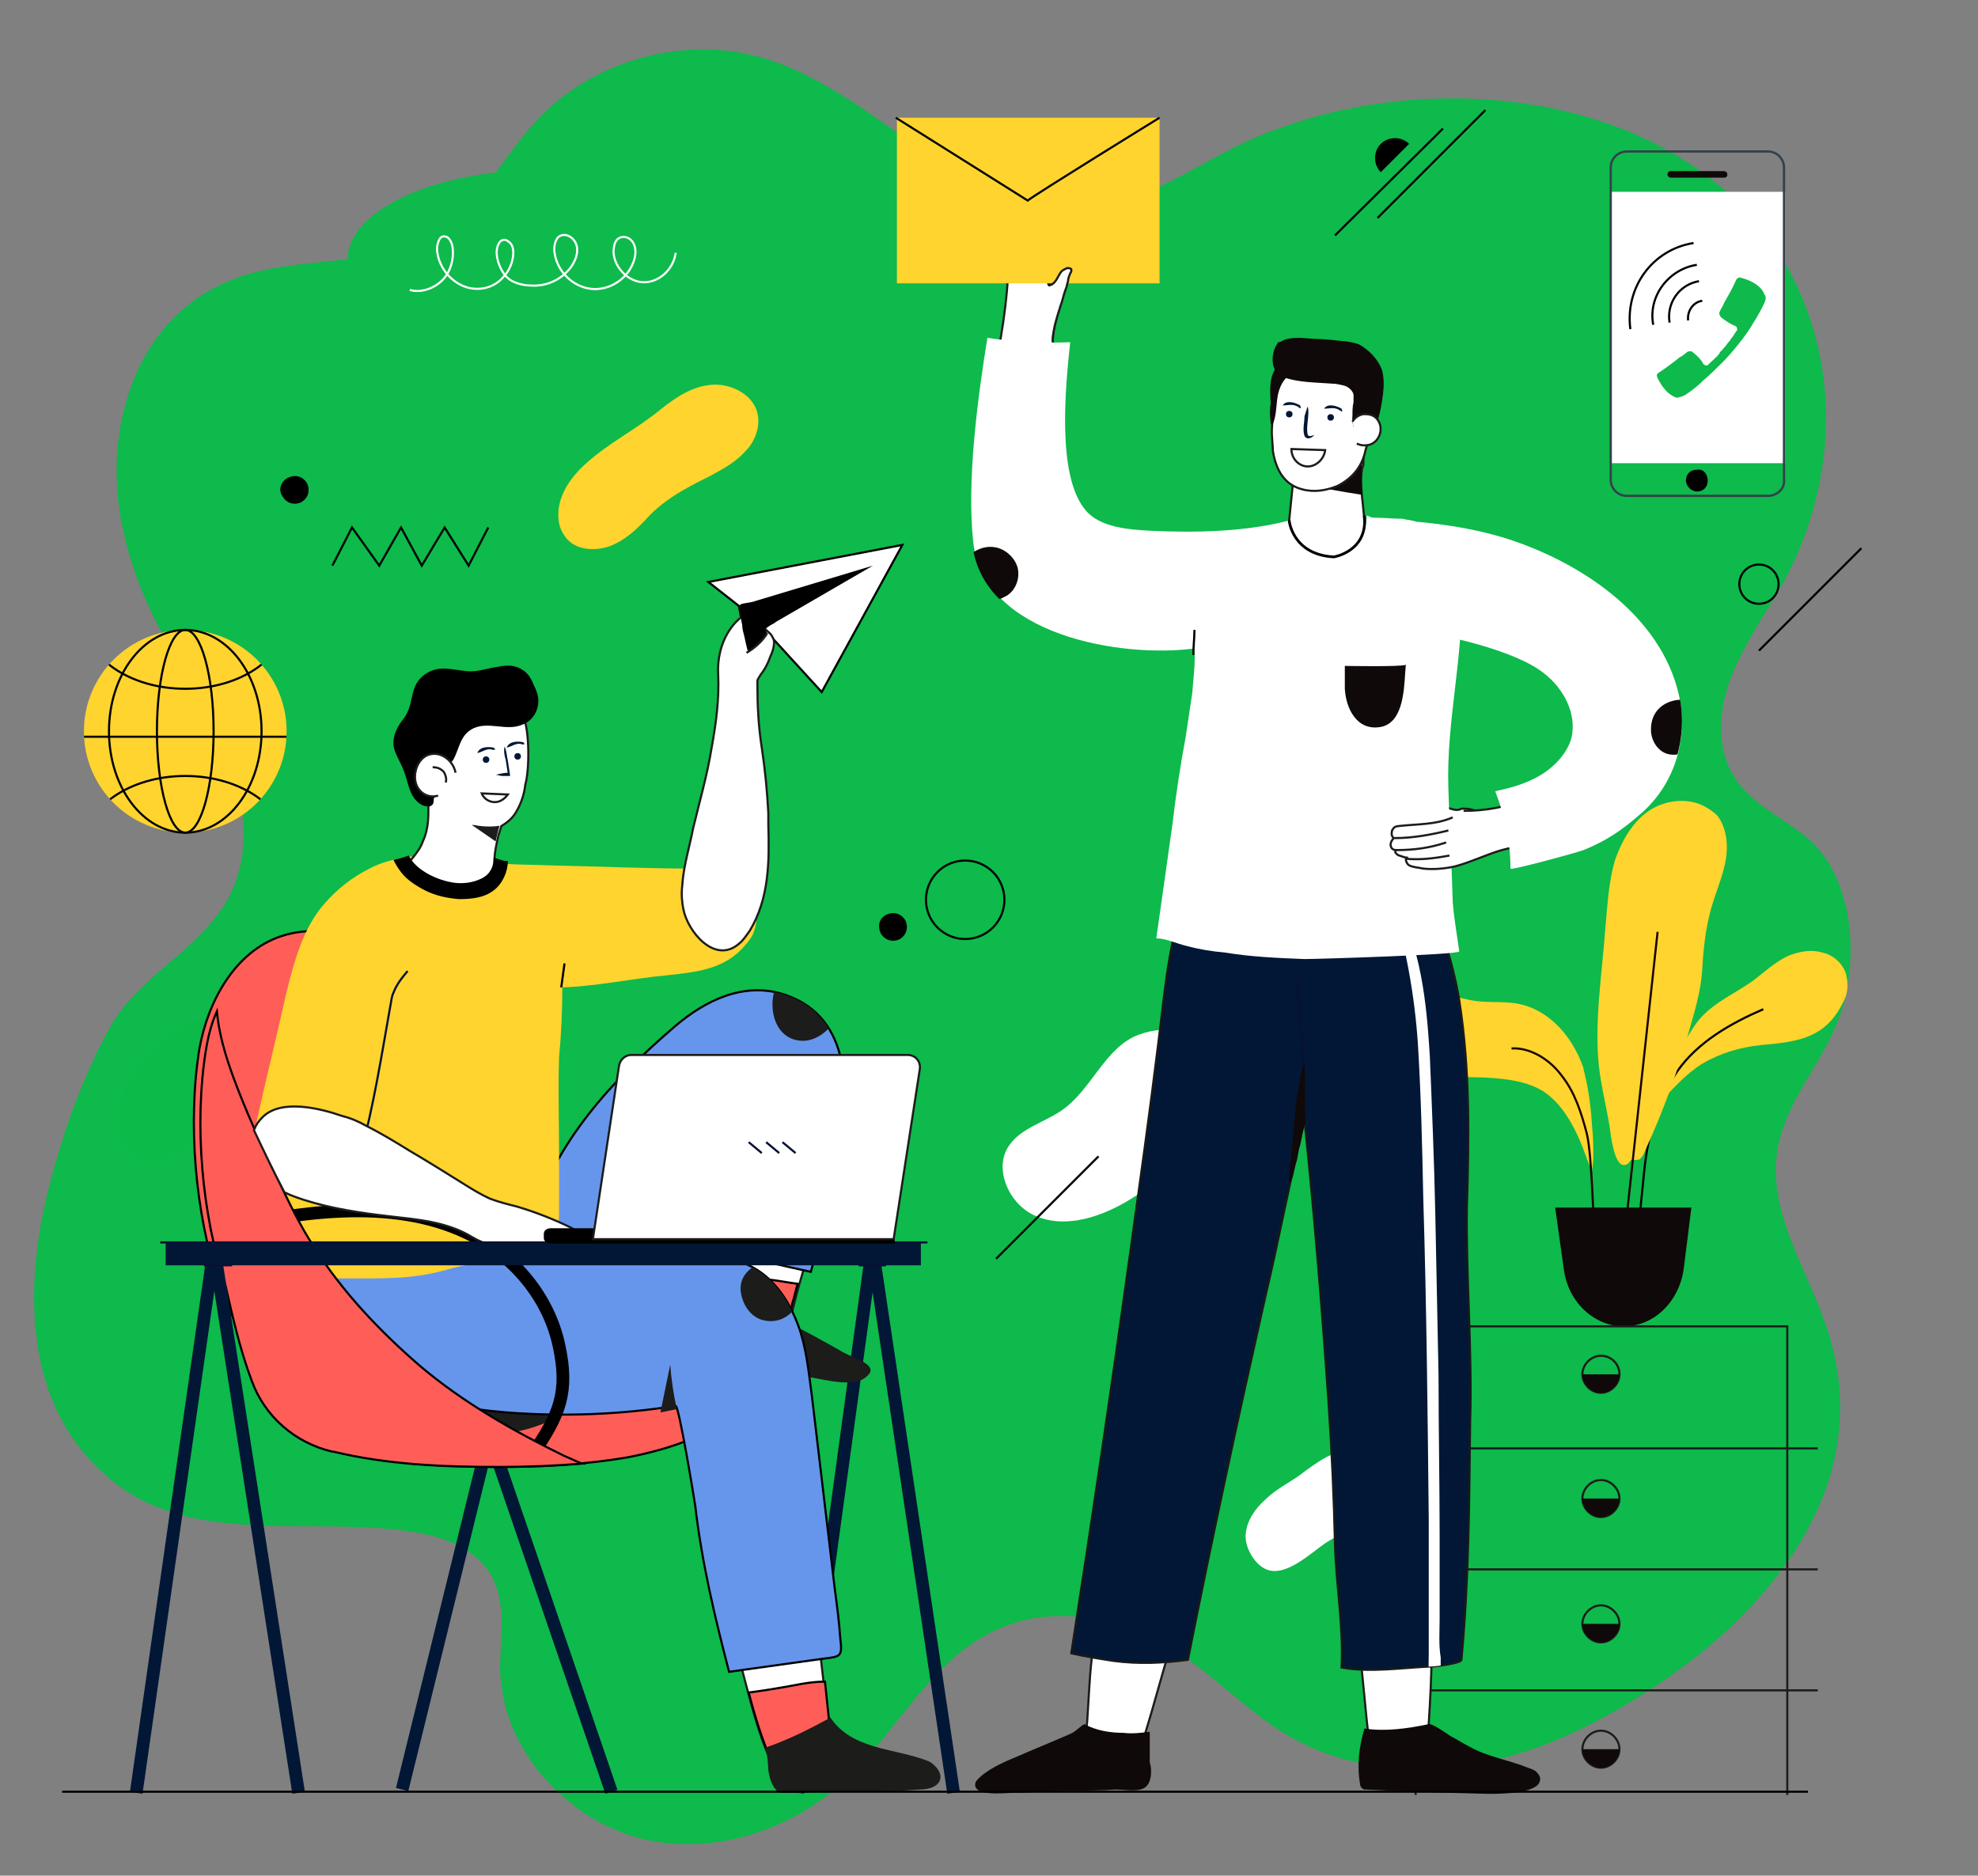 <?xml version="1.0" encoding="utf-8"?>
<!-- Generator: Adobe Illustrator 26.0.1, SVG Export Plug-In . SVG Version: 6.00 Build 0)  -->
<svg version="1.1" id="Layer_1" xmlns="http://www.w3.org/2000/svg" xmlns:xlink="http://www.w3.org/1999/xlink" x="0px" y="0px"
	 viewBox="0 0 181.5 172.1" style="enable-background:new 0 0 181.5 172.1;" xml:space="preserve">
<rect x="0" y="0" width="181.5" height="172.1" fill="#808080" stroke="none"/>
<style type="text/css">
	.st0{fill:none;stroke:#1A0D1E;stroke-width:0.428;stroke-linecap:round;stroke-miterlimit:10;}
	.st1{fill:#0DBA4B;}
	.st2{fill:#FFFFFF;}
	.st3{opacity:0.5;fill:#0DBA4B;}
	.st4{fill:#FFD42E;}
	.st5{fill:none;stroke:#000000;stroke-width:0.194;stroke-miterlimit:10;}
	.st6{fill:#FFFFFF;stroke:#000000;stroke-width:0.194;stroke-miterlimit:10;}
	.st7{clip-path:url(#SVGID_00000036973702115479841100000001627175705612779955_);}
	.st8{fill:none;stroke:#021735;stroke-width:1.167;stroke-miterlimit:10;}
	.st9{fill:#FFFFFF;stroke:#1C1C1B;stroke-width:0.194;stroke-miterlimit:10;}
	.st10{fill:#FF5E58;stroke:#000000;stroke-width:0.194;stroke-miterlimit:10;}
	.st11{fill:#1C1C1B;}
	.st12{fill:#6696EC;stroke:#000000;stroke-width:0.194;stroke-miterlimit:10;}
	.st13{clip-path:url(#SVGID_00000081632748814937477300000017682306524847134641_);fill:#1C1C1B;}
	.st14{fill:none;stroke:#081132;stroke-width:0.194;stroke-miterlimit:10;}
	.st15{fill:none;stroke:#000000;stroke-width:1.167;stroke-miterlimit:10;}
	.st16{fill:#DC8B77;}
	.st17{fill:#021735;}
	.st18{clip-path:url(#SVGID_00000163048728671053584740000006656707345042514617_);fill:#1C1C1B;}
	.st19{fill:none;stroke:#1C1C1B;stroke-width:0.194;stroke-miterlimit:10;}
	.st20{fill:#F0A700;stroke:#000000;stroke-width:0.194;stroke-miterlimit:10;}
	.st21{clip-path:url(#SVGID_00000066483746865759573720000003903714390933590963_);fill:#1C1C1B;}
	.st22{fill:none;stroke:#1A0400;stroke-width:0.194;stroke-miterlimit:10;}
	.st23{fill:#100909;}
	.st24{fill:none;stroke:#FFFFFF;stroke-width:0.194;stroke-miterlimit:10;}
	
		.st25{clip-path:url(#SVGID_00000109725229338726657090000014183808547428162463_);fill:none;stroke:#000000;stroke-width:0.194;stroke-miterlimit:10;}
	.st26{fill:#021735;stroke:#191919;stroke-width:0.194;stroke-miterlimit:10;}
	.st27{clip-path:url(#SVGID_00000057832178968860921440000007817642860023084441_);fill:#FFFFFF;}
	.st28{clip-path:url(#SVGID_00000067936564661823551230000008932678234128192130_);fill:#100909;}
	.st29{clip-path:url(#SVGID_00000014591932402985955490000001584302417028537481_);fill:#100909;}
	.st30{fill:none;stroke:#33414A;stroke-width:0.208;stroke-miterlimit:10;}
	.st31{fill:none;stroke:#000000;stroke-width:0.25;stroke-linecap:round;stroke-miterlimit:10;}
</style>
<circle class="st0" cx="187.6" cy="26.9" r="2.4"/>
<g>
	<path class="st1" d="M46.3,156.3c-0.2-0.9-0.3-1.8-0.4-2.7c-0.1-3,0.7-6.3-0.8-9c-1.5-2.6-4.6-3.7-7.6-4.1
		c-9.2-1.3-19.6,1.3-26.9-4.4c-8.6-6.6-8.5-18.1-6-27.6c1.2-4.7,3-9.6,5.3-13.9c2.6-4.9,7.8-7,10.7-11.6c2.4-3.8,2.1-8.8,0.5-13
		c-1.6-4.2-4.2-8-6.3-12c-2.5-4.7-4.2-10-4.1-15.3c0.2-7.3,3.5-14.2,10.5-17c6.1-2.5,13.5-0.8,19.2-4.6c3.8-2.5,5.8-6.8,8.9-10.1
		c5-5.4,13.2-7.7,20.3-5.8c5.5,1.5,10.1,5.2,14.8,8.4c4.7,3.2,10.2,6,15.8,5.4c4.8-0.5,8.9-3.4,13.1-5.5C130.9,4.8,158.8,8.2,166,29
		c2.8,8,1.7,17.1-2.4,24.5c-1.6,2.8-3.5,5.5-4.7,8.5c-1.2,3-1.5,6.6,0.3,9.4c1.5,2.3,4.1,3.5,6.3,5.2c4.8,3.7,5.2,12,3.1,17.2
		c-1.6,4-4.8,7.4-5.5,11.7c-1,6,3.1,11.4,4.8,17.2c4.9,16.6-10.1,30-23.8,36.4c-8.2,3.8-18.2,4.7-26,0.1c-3.7-2.2-6.6-5.4-10.2-7.7
		c-5-3.2-11.5-4.4-16.8-1.8c-5.8,2.8-8.8,9.2-13.5,13.6c-5.1,4.8-12.5,7.1-19.2,5.3C52.6,166.9,47.7,162,46.3,156.3z"/>
	<path class="st2" d="M110.4,101.9c-0.3,1.2-0.7,2.4-1.3,3.2c-2.6,3.8-9.3,8.5-14,6.5c-2.5-1-4-4.4-2.5-6.5c1.1-1.6,3.2-2.1,4.8-3.2
		c2.8-1.9,4-5.9,7.2-7C109.8,93.1,111.2,97.8,110.4,101.9z"/>
	<path class="st3" d="M25.1,96.6c0,0.3,0,0.6-0.1,0.8c-0.2,0.8-0.8,1.4-1.4,2c-2.3,2.3-10.8,11.9-12.7,4.3c-1-4.1,4.6-9.7,8.3-10.4
		c1.4-0.3,2.9-0.2,4.1,0.5C24.3,94.4,25,95.5,25.1,96.6z"/>
	<path class="st2" d="M125.1,139.6c-1.1,0.7-2.4,1.3-3.5,2c-1.3,0.9-3.4,2.9-5.1,2.5c-1.3-0.3-2.3-2.1-2.2-3.3
		c0.1-1.3,0.9-2.4,1.8-3.2c0.9-0.9,2.1-1.5,3.1-2.2c0.8-0.6,1.6-1.2,2.5-1.7c1-0.5,2.1-0.7,3.2-0.7c0.9,0,1.8,0.3,2.4,0.9
		c0.7,0.8,0.7,2,0.3,2.9c-0.4,1-1.2,1.7-2,2.3C125.5,139.3,125.3,139.5,125.1,139.6z"/>
	<path class="st4" d="M59.9,47c-0.1,0.1-0.2,0.2-0.3,0.3c-1,1.1-2.1,2.2-3.6,2.8c-1.4,0.5-3.2,0.4-4.1-0.8c-0.3-0.4-0.5-0.8-0.6-1.3
		c-0.4-2.1,0.9-4.1,2.5-5.5c2.1-1.9,4.6-3.1,6.9-5c1.4-1.1,2.9-2.1,4.7-2.2c1.7-0.1,3.7,0.9,4.1,2.6c0.3,1.2-0.2,2.6-1.1,3.5
		c-0.9,1-2,1.6-3.1,2.2C63.3,44.6,61.5,45.5,59.9,47z"/>
	<path d="M126.7,15.8c-0.7-0.7-0.7-1.9,0-2.6c0.7-0.7,1.9-0.7,2.6,0"/>
	<path class="st5" d="M163.2,53.6c0,1-0.8,1.8-1.8,1.8c-1,0-1.8-0.8-1.8-1.8c0-1,0.8-1.8,1.8-1.8C162.4,51.8,163.2,52.6,163.2,53.6z
		"/>
	<ellipse transform="matrix(0.544 -0.839 0.839 0.544 -28.851 112.016)" class="st5" cx="88.6" cy="82.5" rx="3.6" ry="3.6"/>
	<path d="M81.4,83.9c0.7-0.3,1.4,0,1.7,0.6c0.3,0.7,0,1.4-0.6,1.7c-0.7,0.3-1.4,0-1.7-0.6C80.5,84.9,80.7,84.2,81.4,83.9z"/>
	<path d="M26.5,43.8c0.7-0.3,1.4,0,1.7,0.6c0.3,0.7,0,1.4-0.6,1.7c-0.7,0.3-1.4,0-1.7-0.6C25.5,44.9,25.8,44.1,26.5,43.8z"/>
	<g>
		<line class="st5" x1="132.4" y1="11.8" x2="122.5" y2="21.6"/>
		<line class="st5" x1="136.3" y1="10.1" x2="126.4" y2="20"/>
	</g>
	<line class="st5" x1="170.8" y1="50.3" x2="161.4" y2="59.7"/>
	<line class="st5" x1="100.8" y1="106.1" x2="91.4" y2="115.5"/>
	<polyline class="st5" points="30.5,51.9 32.3,48.4 34.8,51.9 36.8,48.4 38.7,51.9 40.8,48.4 43,51.9 44.8,48.4 	"/>
	<g>
		<g>
			<polygon class="st6" points="65,53.4 82.8,50 75.4,63.5 70.1,57.7 68.7,60.3 67.8,55.6 			"/>
			<g>
				<defs>
					<polygon id="SVGID_1_" points="65,53.4 82.8,50 76.2,63.4 70.1,57.7 68.7,60.2 67.8,55.6 					"/>
				</defs>
				<clipPath id="SVGID_00000177450663912500596900000002810398864377444227_">
					<use xlink:href="#SVGID_1_"  style="overflow:visible;"/>
				</clipPath>
				<polygon style="clip-path:url(#SVGID_00000177450663912500596900000002810398864377444227_);" points="80.1,51.9 70.1,57.7 
					69.4,62.5 66.4,60.5 67.8,55.6 				"/>
			</g>
		</g>
		<path class="st8" d="M73.2,164.5l6.7-49c0-0.2,0.2-0.2,0.3,0l7.3,49"/>
		<polyline class="st8" points="36.9,164.2 44.9,131.7 56.1,164.4 		"/>
		<path class="st9" d="M66.5,110.6c-0.1-2.2,0-4.4,0.7-6.4c0.4-1.2,1-2.8,2.1-3.5c1.2-0.7,3-0.4,4.1,0.3c1.4,1,2.2,2.8,2.3,4.5
			c0.3,4.7-1.7,9.6-2.8,14c-0.2,0.9-0.5,2-1.3,2.6c-1,0.8-2.6,0.5-3.7-0.1c-0.3-0.1-0.6-0.3-0.8-0.6c-0.3-0.4-0.3-1-0.2-1.5
			c0.1-1.1,0.1-2.2,0.1-3.3C66.8,114.7,66.6,112.7,66.5,110.6z"/>
		<path class="st10" d="M70.5,117.4c-1.1-0.2-2.3-0.5-3.4-0.9c-0.1,0-0.2-0.1-0.3-0.1c0,0.1,0,0.2,0,0.3c0,1.1,0,2.2-0.1,3.3
			c0,0.5-0.1,1.1,0.2,1.5c0.2,0.3,0.5,0.4,0.8,0.6c1.2,0.6,2.7,0.9,3.7,0.1c0.8-0.6,1.1-1.6,1.3-2.6c0.2-0.6,0.3-1.2,0.5-1.8
			C72.4,117.7,71.4,117.5,70.5,117.4z"/>
		<path class="st9" d="M71.3,140.2c1.6-0.4,1.5-0.7,3-1.2c0,7.1,1.9,19.3,1.9,21.4c-2,0.1-3,1.9-5.1,1.8c-1.6-2.5-2.9-9.1-3.8-11.8
			c-0.2-0.6,0.9-6.1-0.1-9.7C69.2,140.4,69.3,140.7,71.3,140.2z"/>
		<path class="st10" d="M73.6,154.5c-1.6,0.3-3.3,0.6-4.9,0.8c0.7,2.7,1.6,5.5,2.5,7c2,0.1,3.1-1.7,5.1-1.8c0-0.8-0.3-3.2-0.6-6.2
			C74.9,154.3,74.2,154.4,73.6,154.5z"/>
		<path class="st10" d="M33.9,133.1c1.3,0.5,2.6,0.9,3.9,1.2c2.6,0.2,5.2,0.3,7.8,0.3c4,0,8.1-0.2,12.1-0.9c2-0.4,3.9-0.9,5.8-1.7
			c1.6-0.7,3.3-1.6,4.4-2.9c0.9-1.1,1.7-2.9,1.8-4.5c-1.5-4.9-6-5.6-10-7.9c-4.3-2.4-8-6-10.6-10.2c-2.4-3.9-3.8-8.3-5.7-12.5
			c-1.8-3.9-4.1-5.9-8.2-7.3c-3-1.1-6.4-1.8-9.4-0.8c-4.2,1.4-6.7,5.9-7.5,10.3c-1.1,6.8-0.4,15.1,1.8,21.7
			C22.4,124.2,27.6,130.9,33.9,133.1z"/>
		<path class="st11" d="M44.7,127.1c1.3,0.1,2.7,0.2,4,0.4c1.2,0.1,2.4,0.3,3.4,1c0.2,0.1,0.4,0.3,0.4,0.6c0,0.2-0.2,0.4-0.5,0.5
			c-1.8,1-4.4,2.1-6.5,1.8c-1.9-0.2-4-0.1-5.8-0.7c-0.9-0.3-1.8-0.8-2.3-1.6c-0.4-0.6-0.7-2,0.1-2.3c0.6-0.2,2.3,0.2,3,0.2
			C42,127,43.4,127,44.7,127.1z"/>
		<path class="st12" d="M76,110.1c-0.5,2.1-1,4.5-1.6,6.6c-2.8-0.6-5.6-1.3-8.5-1.9c-1.4-0.3-1.5,2-2.1,2.9
			c-0.6,0.9-1.4,1.6-2.2,2.2c-1.7,1.4-4.2,1.8-6.4,1.8c-2.5,0-5.2-1.2-6.3-3.5c-0.9-1.8-0.6-4-0.1-6c2-7.3,7.4-13.1,13.1-18
			c2.8-2.4,6.4-4.2,10.2-2.9c6.1,2.1,5.9,9.1,4.8,14.4C76.6,107.1,76.3,108.6,76,110.1z"/>
		<g>
			<defs>
				<path id="SVGID_00000065755612424576847540000010829953449654437509_" d="M76,110.1c-0.5,2.1-1,4.5-1.6,6.6
					c-2.8-0.6-5.6-1.3-8.5-1.9c-1.4-0.3-1.5,2-2.1,2.9c-0.6,0.9-1.4,1.6-2.2,2.2c-1.7,1.4-4.2,1.8-6.4,1.8c-2.5,0-5.2-1.2-6.3-3.5
					c-0.9-1.8-0.6-4-0.1-6c2-7.3,7.4-13.1,13.1-18c2.8-2.4,6.4-4.2,10.2-2.9c6.1,2.1,5.9,9.1,4.8,14.4
					C76.6,107.1,76.3,108.6,76,110.1z"/>
			</defs>
			<clipPath id="SVGID_00000102543637448740704380000003625362622364501933_">
				<use xlink:href="#SVGID_00000065755612424576847540000010829953449654437509_"  style="overflow:visible;"/>
			</clipPath>
			<path style="clip-path:url(#SVGID_00000102543637448740704380000003625362622364501933_);fill:#1C1C1B;" d="M73.7,95.5
				c1.1,0,2.2-0.8,2.8-1.7c0.2-0.3,0.3-0.6,0.4-0.9c0.1-0.6-0.2-1.1-0.5-1.6c-1-1.6-3.7-3.5-5-1.2C70.3,92,70.9,95.5,73.7,95.5z"/>
		</g>
		<path class="st11" d="M67.5,125.3c2.3,0.5,4.7,0.8,7,1.1c1.2,0.2,3.8,0.9,4.9,0c1.5-1.1-0.9-1.7-2-2.3c-1.9-1.1-3.8-2.1-5.7-3.1
			c-1.8-0.9-4-3-5.8-1c-1.1,1.3-1.3,3.3-1.4,4.9C65.5,124.9,66.5,125.1,67.5,125.3z"/>
		<path class="st12" d="M29.8,116.9c0.5-2.3,2.9-2.3,5.9-2c3.2,0.3,6.4-0.1,9.7-0.3c5.7-0.3,11.4,0,17.2,0.3
			c2.2,0.1,4.5,0.3,6.5,1.4c2,1.1,3.3,3.1,4.1,5.2c0.8,2.1,1,4.4,1.3,6.6c0.7,5.9,1.4,11.8,2.1,17.7c0.2,1.5,0.4,3,0.5,4.5
			c0.2,1.7,0.1,1.7-1.6,1.9c-2.9,0.4-5.7,0.8-8.6,1.2c-1.3-5-2.5-10-3.1-15.2c-0.1-0.7-1.5-9.2-1.8-9.2c-5.1,0.8-10.3,1-15.5,0.6
			c-3.6-0.3-7.4-0.9-10.5-2.7c-2.8-1.6-5.7-4.5-6.1-7.8C29.7,118.3,29.7,117.5,29.8,116.9z"/>
		<path class="st11" d="M71.6,164.5c0,0,0.1,0,0.1,0h1.7c3.7-0.2,7.3,0,11-0.3c0.5,0,1.1-0.1,1.5-0.4c0.9-0.7,0.1-1.8-0.7-2.2
			c-3-1.2-7-1-9-4c-2,1.1-4,2.1-6.1,2.8c0.3-0.1,0.4,1.8,0.4,2C70.6,163.2,70.9,164.2,71.6,164.5z"/>
		<path class="st4" d="M37.6,78.6c-1.3,0.2-2.6,0.5-3.7,1.1c-1.6,0.8-3,1.9-4.2,3.3c-1.9,2.2-2.7,5.2-3.4,8
			c-0.8,3.6-1.7,7.2-2.5,10.8c-0.2,0.8-0.4,1.7-0.4,2.6c0,1.4,0.4,3.2,0.7,4.5c0.2,0.6,0.4,1,0.7,1.3c1.5,1,2.7,2.3,3.2,4
			c0.2,0.6,0.4,1.1,0.6,1.7c0.2,0.6,0.3,1.1,0.5,1.4c0.9,0,1.9,0,2.8,0c3.2,0,6,0.1,9.1-0.8c3.1-0.9,6.4-0.8,9.5-1.6
			c0.2-0.1,0.5-0.2,0.6-0.4c0.1-0.3,0.1-1.1,0.1-1.5c0.1-0.8,0.1-1.6,0.1-2.4c0-1.5,0-3.1,0-4.6c0-3-0.1-6,0-9
			c0.2-2.1,0.3-4.3,0.3-6.4c3.1-0.1,6.3-0.8,9.5-1.1c2.7-0.3,5.4-0.5,7.3-2.8c0.2-0.2,0.4-0.5,0.6-0.8c1.3-2.7-0.6-5.6-3.4-6.1
			c-0.6-0.1-1.1-0.1-1.7-0.1c-4.5,0-9-0.2-13.5-0.3c-2.5-0.1-4.3,0-6.7-0.5C41.5,78.1,39.6,78.6,37.6,78.6z"/>
		<path class="st9" d="M62.6,81.3c0.1-1.8,0.7-3.7,1-5.3c0.6-2.5,1.3-4.9,1.7-7.4c0.4-2.2,0.7-4.4,0.6-6.7c-0.1-1.7,0.4-3.5,1.6-4.8
			c0.2-0.2,0.4-0.4,0.6-0.5c0.3-0.1,0.6-0.1,0.9-0.1c0.8,0,1.4,0.1,2.2,0.4c-0.3,0.2-0.5,0.3-0.8,0.5c-0.2,0.2-0.3,0.2-0.1,0.4
			c0.2,0.2,0.5,0.4,0.6,0.7c0.3,0.4,0,1.3-0.2,1.7c-0.2,0.6-0.5,1.2-0.9,1.7c-0.1,0.2-0.3,0.4-0.3,0.6c0,0.1,0,0.3,0,0.4
			c0,1.9,0.1,3.8,0.4,5.7c0.3,2,0.5,4,0.6,6c0,0.3,0,0.7,0,1c0.1,3.4,0.1,6.8-1.7,9.8c-0.3,0.4-0.6,0.9-1,1.2
			c-2.2,1.9-4.7-1.1-5.1-3.2C62.6,82.9,62.5,82.1,62.6,81.3z"/>
		<path class="st14" d="M37.4,89.1c-0.5,0.6-1,1.2-1.3,2c-0.2,0.4-0.2,0.9-0.3,1.3c-0.8,4.5-1.5,9-2.7,13.4"/>
		<path class="st14" d="M67.4,97.5c-1.1,4.6-3.5,11.6-3.6,16.4"/>
		<path class="st15" d="M19.3,113c7.8-1.8,16.5-3.2,23.5,0.1c4.5,2.1,7.6,6.1,8.5,10.4c0.9,4.2,0.1,6.3-2.5,10"/>
		<path class="st10" d="M23.1,126.7c1.2,3.3,4,5.7,7.4,6.5c0,0,0,0,0.1,0c5,1.2,10.1,1.4,15.2,1.4c2.5,0,5.1-0.1,7.6-0.3
			c-0.5-0.2-1.1-0.5-1.6-0.7c-4.7-2.3-9.3-4.9-13.3-8.3c-3.7-3.2-7.1-6.8-9.7-10.9c-1.3-2-2.3-4.1-3.3-6.2c-1-2-1.9-4-2.8-6.1
			c-1.2-2.9-2.5-6.1-2.8-9.3c-0.5,1.1-0.8,2.3-1,3.5c-1.1,6.8-0.4,15.1,1.8,21.7C21.3,120.6,22,123.8,23.1,126.7z"/>
		<path class="st14" d="M63.9,115.4c-5-0.8-8.2-0.1-14.6-0.1"/>
		<path class="st9" d="M52.5,112.7c-1.6-0.8-3.4-1.5-5.1-2c-0.8-0.2-1.6-0.4-2.4-0.7c-0.9-0.4-1.7-0.9-2.5-1.4c-1.6-1-3.2-2-4.9-3
			c-1.3-0.8-2.6-1.6-4-2.3c-0.7-0.4-1.4-0.7-2.2-0.9c-2-0.7-5.6-1.6-7.3,0.1c-0.4,0.4-0.6,0.7-0.8,1.2c0.9,1.9,1.8,3.8,2.8,5.7
			c0.6,0.3,1.2,0.5,1.8,0.7c2.5,0.8,5.2,1.2,7.8,1.5c2.6,0.3,5.3,0.5,7.6,1.9c2.5,1.5,6,1.5,8.9,0.9c0.5-0.1,1.1-0.4,1.1-0.9
			C53.2,113.1,52.8,112.9,52.5,112.7z"/>
		<path class="st16" d="M68.2,106.6C68.2,106.6,68.2,106.6,68.2,106.6"/>
		<g>
			<path class="st8" d="M12.5,164.5l7-49c0-0.2,0.3-0.2,0.3,0l7.6,49"/>
			<rect x="15.2" y="114" class="st17" width="69.3" height="2.1"/>
			<line class="st14" x1="85.1" y1="114" x2="14.7" y2="114"/>
			<line class="st14" x1="18.7" y1="116.1" x2="21.3" y2="116.1"/>
			<line class="st14" x1="78.8" y1="116.1" x2="81.3" y2="116.1"/>
		</g>
		<g>
			<path d="M82.1,112.7H50.5c-0.3,0-0.6,0.2-0.6,0.5v0.4c0,0.3,0.3,0.5,0.6,0.5h31.6V112.7z"/>
			<path class="st9" d="M82,113.7H54.4l2.4-15.9c0.1-0.6,0.6-1,1.1-1h25.4c0.7,0,1.2,0.6,1.1,1.3L82,113.7z"/>
			<g>
				<line class="st14" x1="71.8" y1="104.8" x2="73" y2="105.8"/>
				<line class="st14" x1="70.3" y1="104.8" x2="71.5" y2="105.8"/>
				<line class="st14" x1="68.7" y1="104.8" x2="69.9" y2="105.8"/>
			</g>
		</g>
		<path class="st9" d="M48,65.7c-0.5-1.1-1.6,0.2-2.9,0c-1.1-0.2-1.9-0.3-3,0.1c-0.9,0.4-1.8,1-2.2,1.9c-0.1,0.2-0.2,0.5-0.3,0.7
			c-0.2,0.8-0.3,1.5-0.4,2.3c-0.1,0.6,0,1.3,0,1.9c0,0.3,0.1,0.5,0.1,0.8c0,1.3,0.1,2.5-0.5,3.8c-0.2,0.6-0.6,1.1-1,1.6
			c-0.2,0.2-0.4,0.4-0.7,0.6c0.1,0.1,0.1,0.1,0.2,0.2c1.2,1.6,3.7,1.8,5.6,1.6c0.9-0.1,2-0.3,2.9-0.7c-0.7-1.1-0.4-2.3-0.1-3.7
			c0-0.1,0.2-0.6,0.3-1c0.5-0.3,1-0.7,1.3-1.2c0.5-0.8,0.8-1.7,0.9-2.6C48.6,70.6,48.6,67,48,65.7z"/>
		<path d="M40,72.6c0.1-0.6,0.1-1.2,0.4-1.7c0.3-0.6,0.9-0.7,1.2-1.2c0.6-1.1,0.6-2.3,1.9-2.9c1.4-0.6,3,0.3,4.4-0.3
			c0.9-0.3,1.5-1.2,1.5-2.2c0-0.5-0.2-1-0.4-1.4c-0.2-0.5-0.5-1.1-1-1.4c-0.7-0.5-1.5-0.5-2.4-0.3c-0.8,0.1-1.6,0.4-2.4,0.4
			c-1,0-2.1-0.4-3.1-0.2c-1,0.2-1.8,0.9-2.1,1.8c-0.3,0.9-0.3,1.7-0.8,2.5c-0.6,0.8-1.1,1.5-1.1,2.5c0,0.8,0.6,1.6,0.9,2.4
			c0.3,0.7,0.4,1.4,0.7,2.1c0.3,0.7,0.9,1.3,1.6,1.3c0.1,0,0.2,0,0.3-0.1c0.2-0.1,0.2-0.4,0.2-0.6C39.9,73.1,40,72.9,40,72.6z"/>
		<g>
			<defs>
				<path id="SVGID_00000145026587027283525060000007775665037500384648_" d="M50.5,83.2c0-0.1,0-0.1,0-0.2
					c-0.6-1.1-2.3-0.8-3.4-1.1c-0.2-0.1-0.4-0.2-0.6-0.3c0,0,0,0-0.1,0c-0.4-0.3-0.6-0.7-0.8-1.1c-0.7-1.9,0-3.8,0.5-5.7
					c0,0-0.1-0.1-0.1-0.1c-0.3-0.2-0.6-0.1-0.9,0c-1.1,0.2-2.3,0.1-3.3-0.4c-0.5-0.2-1-0.5-1.4-0.8c-0.3-0.2-0.8-0.9-1.1-0.8
					c0,0-0.1,0-0.1,0c-0.1,1.6,0.2,3.1-0.5,4.6c-0.2,0.6-0.6,1.1-1,1.6c-0.2,0.3-0.5,0.5-0.9,0.7c-0.1,0-0.2,0.1-0.3,0.1
					c0,0-0.1,0-0.1,0c-0.1,0-0.1,0-0.1,0c-0.7,0.1-1.5,0.1-1.9,0.6c-0.2,0.2-0.3,0.6-0.4,0.9c-0.5,2.3,0.7,5,2.2,6.8
					c1.2,1.3,3,2.4,4.7,2.5c1.7,0.1,3.3-0.6,4.7-1.4c0.6-0.4,1.2-0.7,1.8-1.1c1.7-1.2,3.1-2.4,3.1-4.6
					C50.5,83.2,50.5,83.2,50.5,83.2z"/>
			</defs>
			<clipPath id="SVGID_00000023982024376255042420000012710743612985817775_">
				<use xlink:href="#SVGID_00000145026587027283525060000007775665037500384648_"  style="overflow:visible;"/>
			</clipPath>
			<path style="clip-path:url(#SVGID_00000023982024376255042420000012710743612985817775_);fill:#1C1C1B;" d="M43.3,75.7
				c0,0,0.1,0,0.2,0c1,0.2,2.1,0.2,3.1-0.1c0.3,0.1,0.2,0.3,0.2,0.7c-0.1,0.6-0.1,1.1-0.2,1.7C45.5,77.2,44.3,76.4,43.3,75.7
				C43.3,75.7,43.3,75.7,43.3,75.7z"/>
		</g>
		<path class="st19" d="M44.2,72.8c0.2,0.5,0.7,0.8,1.2,0.8c0.5,0,0.9-0.3,1.2-0.7L44.2,72.8z"/>
		<path class="st9" d="M41.8,70.9c-0.2-1.1-1.4-2.1-2.6-1.6c-1.1,0.5-1.5,2.3-0.7,3.2c0.4,0.5,1.1,0.7,1.7,0.5"/>
		<path class="st19" d="M39.7,70.4c0.4,0,0.7,0.1,1,0.4c0.2,0.3,0.3,0.7,0.2,1"/>
		<path class="st2" d="M68.5,60.7c0.3,0.1,0.9,0,1.1-0.1c0.3-0.1,0.6-0.3,0.8-0.6c0.4-0.5,0.3-1.1,0-1.7c-0.5,0.5-1,1-1.6,1.4
			c-0.2,0.1-0.3,0.2-0.4,0.4C68.3,60.4,68.4,60.6,68.5,60.7z"/>
		<path d="M68.8,59.7c-0.1,0-0.1,0-0.2,0c-0.1-0.4-0.2-0.8-0.3-1.3c-0.1-0.4-0.2-0.7-0.2-1.1c-0.1-0.3-0.1-0.7-0.2-1
			c0-0.2-0.2-0.7,0-0.8c0.1,0,0.1-0.1,0.2-0.1c0.5-0.1,1-0.2,1.5-0.1c0.5,0,1,0.2,1.4,0.5c0.2,0.2,0.4,0.5,0.4,0.8
			c0,0.3-0.3,0.6-0.6,0.7c-0.2,0.1-0.4,0.3-0.6,0.4c-0.1,0,0.2,0.3,0.2,0.4c0,0.2-0.4,0.5-0.5,0.6C69.6,59,69.3,59.5,68.8,59.7z"/>
		<path class="st19" d="M70.4,58.1c-0.4,0.7-1.2,1.4-1.9,1.8"/>
		<path class="st20" d="M51.5,90.6c0.1-0.7,0.2-1.5,0.3-2.2"/>
		<path d="M46.3,79c-0.3-0.1-0.7-0.2-1-0.3c0,0.8-0.3,1.5-1.1,1.9c-0.8,0.4-1.7,0.5-2.5,0.4c-1.5-0.2-3.5-1.1-4.2-2.5
			c-0.5,0.2-1,0.3-1.4,0.4c0.4,0.8,0.9,1.5,1.6,2c0.4,0.3,0.9,0.6,1.3,0.8c1,0.5,2,0.7,3.1,0.8c1.1,0,2.3-0.1,3.2-0.8
			c0.8-0.6,1.3-1.7,1.3-2.7C46.5,79,46.4,79,46.3,79z"/>
		<g>
			<defs>
				<path id="SVGID_00000086691810055590991920000017418481884138825613_" d="M29.8,116.9c0.5-2.3,2.9-2.3,5.9-2
					c3.2,0.3,6.4-0.1,9.7-0.3c5.7-0.3,11.4,0,17.2,0.3c2.2,0.1,4.5,0.3,6.5,1.4c2,1.1,3.3,3.1,4.1,5.2c0.8,2.1,1,4.4,1.3,6.6
					c0.7,5.9,1.4,11.8,2.1,17.7c0.2,1.5,0.4,3,0.5,4.5c0.2,1.7,0.1,1.7-1.6,1.9c-2.9,0.4-5.7,0.8-8.6,1.2c-1.3-5-2.5-10-3.1-15.2
					c-0.1-0.7-1.5-9.2-1.8-9.2c-5.1,0.8-10.3,1-15.5,0.6c-3.6-0.3-7.4-0.9-10.5-2.7c-2.8-1.6-5.7-4.5-6.1-7.8
					C29.7,118.3,29.7,117.5,29.8,116.9z"/>
			</defs>
			<clipPath id="SVGID_00000106850195370230621990000012125575158342858417_">
				<use xlink:href="#SVGID_00000086691810055590991920000017418481884138825613_"  style="overflow:visible;"/>
			</clipPath>
			<path style="clip-path:url(#SVGID_00000106850195370230621990000012125575158342858417_);fill:#1C1C1B;" d="M68,118.7
				c0.2,1.1,0.9,2.1,1.9,2.4c2.7,0.8,4.7-2.5,2.9-4.5C71.2,114.8,67.5,116.1,68,118.7z"/>
		</g>
		<path class="st11" d="M62.1,129.3c-0.3-1.4-0.5-2.7-0.6-4.1c-0.3,1.5-0.6,2.9-0.9,4.4C61.1,129.5,61.6,129.4,62.1,129.3z"/>
	</g>
	<path d="M64.1,72.4C64.1,72.4,64.1,72.4,64.1,72.4"/>
	<g>
		<g>
			<g>
				<g>
					<g>
						<path class="st4" d="M169.5,90c0-0.2-0.1-0.4-0.1-0.6c-0.3-1-1.2-1.8-2.2-2c-1-0.3-2.1-0.1-3.1,0.3c-1.3,0.6-2.3,1.6-3.4,2.4
							c-1.9,1.3-3.9,2.1-5.2,4c-1.4,2.1-2.5,4.3-2.9,6.8c0,0.2-0.1,0.4-0.1,0.5c0.1-0.7,1.2-1.7,1.6-2.1c0.6-0.6,1.3-1.2,2.1-1.7
							c1.7-1,3.5-1.5,5.3-1.7c3.4-0.3,6-0.6,7.6-3.9C169.4,91.5,169.6,90.8,169.5,90z"/>
					</g>
					<path class="st5" d="M161.8,92.6c-3,1.3-6,3-7.9,5.7c-2,3-2.8,6.3-3.1,9.9c-0.3,2.7-0.5,5.5-0.8,8.2"/>
				</g>
				<g>
					<path class="st4" d="M156.6,74.1c-1.3-0.8-3.1-0.8-4.6-0.1c-1.9,0.9-3.1,2.9-3.8,4.9c-0.6,2-0.7,4.2-0.9,6.3
						c-0.3,4.2-1,8.4-0.6,12.5c0.2,1.9,0.7,3.8,1,5.7c0.1,0.7,0.4,3.5,1.3,3.5c0.3,0,0.5-0.2,0.6-0.4c0.1-0.1,0.2-0.1,0.3-0.1
						c0.1,0.1,0.3,0,0.5,0c0.2-0.1,0.4-0.4,0.5-0.7c1.7-3.7,3.1-7.5,4.2-11.5c0.5-1.7,1-3.5,1.1-5.3c0.1-1.8,0.3-3.7,0.8-5.5
						c0.4-1.4,1-2.8,1.3-4.2c0.3-1.4,0.2-3-0.6-4.2C157.5,74.7,157.1,74.4,156.6,74.1z"/>
					<line class="st22" x1="152.1" y1="85.5" x2="148.8" y2="115.9"/>
				</g>
				<g>
					<path class="st4" d="M145.3,98c-1.1-3.2-3.6-5.8-6.8-6c-1.1-0.1-2.3,0-3.4-0.2c-1.1-0.2-2.2-0.6-3.3-0.4
						c-2.4,0.5-3.4,3.7-2,5.6c0.7,1,2,1.5,3.2,1.7c1.2,0.2,2.5,0.1,3.7,0.2c1.6,0.1,3.1,0.3,4.5,1c2.3,1.2,3.6,4.1,4.4,6.4
						c0.3,0.7,0.5,1.2,0.5,2.4c-0.2-0.6,0.1-1.8,0.1-2.5c0-0.9,0-1.8-0.1-2.7c-0.1-1.7-0.3-3.4-0.7-5
						C145.4,98.4,145.3,98.2,145.3,98z"/>
				</g>
				<path class="st22" d="M146.4,114.7c-0.2-2.1-0.3-8.7-0.8-10.7c-0.5-1.9-1.1-3.8-2.3-5.3c-1.1-1.5-2.9-2.6-4.6-2.5"/>
			</g>
			<path class="st23" d="M142.7,110.8h12.5l-0.7,5.6c-0.4,3-2.7,5.3-5.5,5.3l0,0c-2.7,0-5.1-2.2-5.5-5.2L142.7,110.8z"/>
		</g>
		<g>
			<g>
				<polyline class="st19" points="129.9,164.7 129.9,121.7 164,121.7 164,164.7 				"/>
				<line class="st19" x1="127.6" y1="132.9" x2="166.8" y2="132.9"/>
				<line class="st19" x1="127.6" y1="144" x2="166.8" y2="144"/>
				<line class="st19" x1="127.6" y1="155.1" x2="166.8" y2="155.1"/>
			</g>
		</g>
		<path class="st19" d="M148.6,126.1c0,0.9-0.8,1.7-1.7,1.7c-0.9,0-1.7-0.8-1.7-1.7c0-0.9,0.8-1.7,1.7-1.7
			C147.8,124.4,148.6,125.1,148.6,126.1z"/>
		<path class="st19" d="M148.6,137.5c0,0.9-0.8,1.7-1.7,1.7c-0.9,0-1.7-0.8-1.7-1.7s0.8-1.7,1.7-1.7
			C147.8,135.8,148.6,136.6,148.6,137.5z"/>
		<path class="st19" d="M148.6,149c0,0.9-0.8,1.7-1.7,1.7c-0.9,0-1.7-0.8-1.7-1.7s0.8-1.7,1.7-1.7
			C147.8,147.3,148.6,148.1,148.6,149z"/>
		<path class="st19" d="M148.6,160.5c0,0.9-0.8,1.7-1.7,1.7c-0.9,0-1.7-0.8-1.7-1.7s0.8-1.7,1.7-1.7
			C147.8,158.8,148.6,159.6,148.6,160.5z"/>
		<path class="st23" d="M148.6,126.1c0,0.9-0.8,1.7-1.7,1.7c-0.9,0-1.7-0.8-1.7-1.7"/>
		<path class="st23" d="M148.6,137.5c0,0.9-0.8,1.7-1.7,1.7c-0.9,0-1.7-0.8-1.7-1.7"/>
		<path class="st23" d="M148.6,149c0,0.9-0.8,1.7-1.7,1.7c-0.9,0-1.7-0.8-1.7-1.7"/>
		<path class="st23" d="M148.6,160.5c0,0.9-0.8,1.7-1.7,1.7c-0.9,0-1.7-0.8-1.7-1.7"/>
	</g>
	<g>
		<path class="st1" d="M49.7,15.6c9.8,0,17.8,3.7,17.8,8.2c0,2.7-2.6,4.5-4.8,5.6c-1.6,0.8-3.4,1.4-5.2,1.8
			c-2.4,0.5-4.9,0.9-7.5,0.9c-0.2,2.6-1.3,5.2-3,7.2c-0.7,0.8-1.5,1.5-2.5,1.6c1.6-2.6,2.4-5.8,2.2-8.9c-3.2-0.2-6.4-1-9.3-2.2
			c-2.4-1.1-5.5-3-5.5-6C31.9,19.3,39.9,15.6,49.7,15.6z"/>
		<path class="st24" d="M62,23.2c-0.2,1.5-1.5,2.7-2.9,2.7c-1.4,0-2.7-1.3-2.8-2.7c0-0.6,0.1-1.2,0.6-1.4c0.5-0.2,1.1,0.1,1.3,0.7
			c0.2,0.5,0.1,1.1-0.1,1.6c-0.6,1.6-2.3,2.6-3.9,2.4c-1.6-0.2-3-1.5-3.3-3.2c-0.1-0.6,0-1.3,0.4-1.6c0.6-0.4,1.4,0.1,1.6,0.8
			c0.2,0.7-0.1,1.4-0.5,2c-0.9,1.2-2.3,1.8-3.7,1.7c-0.6,0-1.5-0.2-2-0.6c-0.8-0.6-1.5-2.4-0.9-3.3c0.1-0.2,0.3-0.3,0.5-0.3
			c0.1,0,0.3,0.1,0.4,0.2c0.3,0.2,0.4,0.6,0.4,1c0,0.8-0.4,1.7-0.9,2.2c-0.9,1.1-2.5,1.4-3.8,0.8c-1.3-0.6-2.2-1.9-2.3-3.3
			c0-0.5,0.2-1.3,0.7-1.2c0.4,0,0.6,0.5,0.7,0.8c0.2,1.1-0.1,2.4-0.9,3.2c-0.8,0.8-2,1.2-3,0.9"/>
	</g>
	<g>
		<g>
			<g>
				<rect x="147.8" y="17.6" class="st2" width="16" height="24.9"/>
				<path d="M156.7,44.1c0,0.6-0.4,1-1,1c-0.5,0-1-0.5-1-1c0-0.6,0.4-1,1-1C156.3,43,156.7,43.5,156.7,44.1z"/>
			</g>
		</g>
		<g>
			<g>
				<path class="st5" d="M155.4,22.3c-3.8,0.6-6.3,4.1-5.8,7.9"/>
				<path class="st5" d="M155.7,24.3c-2.6,0.4-4.5,2.9-4,5.5"/>
				<path class="st5" d="M155.9,25.8c-1.8,0.3-3,2-2.7,3.8"/>
				<path class="st5" d="M156.2,27.6c-0.8,0.1-1.4,0.9-1.3,1.8"/>
			</g>
			<path class="st1" d="M154.7,36.2c0.6-0.4,1.1-0.8,1.6-1.3c0.6-0.5,1.2-1.1,1.8-1.7c0.5-0.5,1-1.1,1.4-1.6c0,0,0,0,0,0
				c0.5-0.6,1-1.3,1.4-2c0.4-0.6,0.7-1.2,1-1.8c0.1-0.3,0.2-0.5,0-0.8c-0.3-0.8-1.3-1.3-2.1-1.5c-0.2-0.1-0.4,0-0.5,0.2
				c-0.3,0.7-0.7,1.4-1.1,2.1c-0.1,0.3-0.3,0.5-0.4,0.8c-0.1,0.2,0,0.3,0.1,0.5c0.4,0.3,0.8,0.6,1.3,0.8c0.2,0.1,0.2,0.2,0.2,0.4
				c-0.2,0.2-0.3,0.5-0.5,0.7c-0.1,0.1-0.1,0.2-0.2,0.3c0,0-0.1,0.1-0.1,0.1c-0.1,0.1-0.2,0.3-0.3,0.4c0,0,0,0-0.1,0.1
				c-0.1,0.1-0.2,0.3-0.4,0.4c0,0,0,0,0,0.1c-0.3,0.4-0.7,0.7-1.1,1.1c-0.1,0.1-0.3,0-0.4-0.1c-0.2-0.4-0.6-0.8-1-1.1
				c-0.1-0.1-0.3-0.1-0.5,0c-0.2,0.2-0.5,0.4-0.7,0.5c-0.6,0.5-1.3,1-1.9,1.4c-0.2,0.1-0.2,0.3-0.1,0.5c0.4,0.8,1,1.6,1.8,1.8
				C154.2,36.4,154.4,36.4,154.7,36.2z"/>
		</g>
	</g>
	<g>
		<g>
			<circle class="st4" cx="17" cy="67.1" r="9.3"/>
			<ellipse class="st5" cx="17" cy="67.1" rx="7" ry="9.3"/>
			<ellipse class="st5" cx="17" cy="67.1" rx="2.6" ry="9.3"/>
		</g>
		<g>
			<defs>
				<circle id="SVGID_00000068663832990035828630000007619865951500161668_" cx="17" cy="67.1" r="9.3"/>
			</defs>
			<clipPath id="SVGID_00000099627496325777667460000017807767047845742724_">
				<use xlink:href="#SVGID_00000068663832990035828630000007619865951500161668_"  style="overflow:visible;"/>
			</clipPath>
			
				<ellipse style="clip-path:url(#SVGID_00000099627496325777667460000017807767047845742724_);fill:none;stroke:#000000;stroke-width:0.194;stroke-miterlimit:10;" cx="17" cy="77.7" rx="9.3" ry="6.5"/>
			
				<ellipse style="clip-path:url(#SVGID_00000099627496325777667460000017807767047845742724_);fill:none;stroke:#000000;stroke-width:0.194;stroke-miterlimit:10;" cx="17" cy="56.7" rx="9.3" ry="6.5"/>
			
				<line style="clip-path:url(#SVGID_00000099627496325777667460000017807767047845742724_);fill:none;stroke:#000000;stroke-width:0.194;stroke-miterlimit:10;" x1="6.3" y1="67.6" x2="27.2" y2="67.6"/>
		</g>
	</g>
	<path class="st9" d="M125.8,37.7c-0.3,0-0.6,0.2-0.7,0.4c-0.2,0.2-0.3,0.5-0.2,0.8"/>
	<g>
		<path class="st9" d="M133.1,74.2c-0.1,0-0.3-0.1-0.4-0.2c-0.4-0.2-0.6-0.5-1.1-0.5c-0.3,0-0.6,0.2-0.5,0.5c0,0.1,0.1,0.2,0.2,0.3
			c0.3,0.4,0.8,0.6,1.2,0.9c0.2,0.2,0.3,0.4,0.5,0.6c0.9,0.8,2.2,0.1,2.9-0.5c0.1-0.1,0.2-0.2,0.2-0.3c0-0.1,0-0.2-0.1-0.2
			c-0.2-0.3-0.5-0.4-0.9-0.5c-0.3-0.1-0.7-0.1-1-0.1C133.8,74.4,133.4,74.3,133.1,74.2z"/>
		<path class="st9" d="M96.8,37.4c-0.1-2-0.2-4.1-0.2-6.2c0.1-2,1.1-3.9,1.4-5.9c0-0.2,0.1-0.4,0-0.6c-0.1-0.2-0.4-0.3-0.5-0.2
			c-0.3,0.6-0.6,1.4-1.3,1.6c-0.4-1.5,1.2-3.3,0.2-4.5c-0.8-1-2.5-0.6-3.1,0.3c-0.7,0.9-0.7,2.2-0.8,3.3c-0.2,3.8-1,8.1-2,12.1H96.8
			z"/>
		<g>
			<g>
				<rect x="82.3" y="10.8" class="st4" width="24.1" height="15.2"/>
				<path class="st5" d="M106.4,10.8c0,0-11.2,6.9-12.1,7.6l-12.1-7.6"/>
			</g>
		</g>
		<path class="st9" d="M96.6,31.3c0-1.1,0.4-2.2,0.7-3.2c0.2-0.5,0.3-1.1,0.5-1.6c0.1-0.2,0.1-0.4,0.2-0.7c0-0.2,0.1-0.5,0.2-0.7
			c0-0.1,0.1-0.1,0.1-0.2c0-0.1,0-0.2,0-0.2c-0.1-0.1-0.2-0.1-0.4-0.1c-0.2,0.1-0.4,0.2-0.5,0.3c-0.4,0.5-0.5,1.2-1.2,1.3"/>
		<g>
			<path class="st9" d="M105.1,159c0,0.2-0.1,0.3-0.2,0.4c-0.1,0.1-0.3,0.2-0.5,0.2c-1.6,0.4-3.2,0.7-4.9,0.9
				c0.5-3.6,0.3-7.3,1.1-10.9c0.3-1.5,0.8-3,2-4c1.2-1,3-1.1,4.3-0.3c2.4,1.4,1,3.8,0.5,5.8C106.6,153.7,105.9,156.4,105.1,159z"/>
			<path class="st23" d="M105.5,158.9c-0.8,0.1-1.6,0.2-2.4,0.1c-1.2,0-2.5-0.2-3.6-0.8c-0.4,0.2-0.8,0.7-1.3,0.9
				c-1.6,0.7-3.1,1.3-4.7,2c-1.2,0.5-2.4,1-3.4,1.8c-0.2,0.2-0.5,0.4-0.6,0.7c-0.3,1.3,2.8,0.9,3.5,0.9c1.7,0,3.4-0.2,5.1-0.2
				c1.4,0,2.9,0,4.3-0.1c0.9,0,2.2,0.3,2.8-0.3c0.5-0.5,0.5-1.6,0.3-2.2C105.5,160.9,105.5,159.9,105.5,158.9z"/>
			<path class="st9" d="M125.6,159.6c0,0.1,0,0.3,0.1,0.4c0.1,0.1,0.3,0.2,0.5,0.2c1.5,0.3,3.1,0.6,4.7,0.8
				c0.3-4.1,0.6-8.6,0.4-12.2c0-0.6-0.3-1.2-0.7-1.6c-0.6-0.7-1.8-1.1-2.9-0.9c-0.9,0.1-2.7,0.8-3.1,1.6c-0.4,0.9,0.1,2.9,0.2,3.9
				C125.1,154.4,125.3,157,125.6,159.6z"/>
			<g id="XMLID_97_">
				<g id="XMLID_606_">
					<path id="XMLID_622_" class="st9" d="M125.1,42.5c0,0.1,0,0.3-0.1,0.4c-0.4,2.2,0.5,4.5,0.1,6.8c-0.3,1.6-1.7,4.8-3.7,5
						c-0.5,0.1-1-0.6-1.3-1c-0.9-1.1-1.7-2.5-1.8-3.9c-0.1-0.7,0-1.4,0-2.1c0.1-1,0.2-2,0.3-3c0-0.5,0.1-0.9,0.2-1.4
						c0.2-0.8,0.6-1.6,1.1-2.3c1.2-1.3,2.9-1.4,4.6-1.5c0.2,0,0.4,0,0.5,0.1c0.3,0.2,0.3,0.6,0.3,1
						C125.2,41.3,125.1,41.9,125.1,42.5z"/>
					<path class="st23" d="M121.2,44.7c1,0.3,3.8,0.7,3.8,0.7c0-0.5-0.1-1.5-0.1-2.1c0-0.1,0.1-0.5,0.1-0.9c0.1-0.3,0.1-0.7,0.1-0.7
						c-0.2-0.1-0.5-0.2-0.7-0.3c-0.1-0.1-0.2-0.2-0.3-0.3c-0.7-0.7-1.8-0.8-2.8-0.5c-0.5,0.2-1,0.6-1.4,1.1
						c-0.2,0.3-0.4,0.6-0.5,0.9c-0.2,0.3-0.4,0.8-0.4,1.1c0,0,0,0.1,0,0.3C119.8,44.3,120.5,44.5,121.2,44.7z"/>
					<g id="XMLID_607_">
						<path id="XMLID_620_" class="st9" d="M118.7,33.8c0.6,0.1,1.2,0.2,1.9,0.3c0.5,0.1,1,0.4,1.6,0.5c0.9,0.2,2.4,0.4,3,1.1
							c0.7,0.8,0.7,1.9,0.6,2.8c-0.1,0.9-0.2,1.9-0.5,2.8c-0.3,1.5-1.2,2.6-2.6,3.3c-1,0.4-2.1,0.6-3.2,0.3
							c-1.6-0.4-2.4-1.7-2.7-3.5c0-0.3-0.1-1.4-0.1-1.7c0-1,0.2-2,0.3-3c0.1-0.9,0.2-1.8,0.6-2.6c0-0.1,0.1-0.2,0.2-0.3
							c0.1-0.1,0.3-0.1,0.5-0.1C118.4,33.8,118.5,33.8,118.7,33.8z"/>
						<path id="XMLID_611_" class="st23" d="M117.8,31.2c0.5-0.2,1.1-0.2,1.6-0.2c1,0.1,2,0.1,2.9,0.2c0.8,0.1,1.6,0.1,2.4,0.4
							c0.9,0.5,1.7,1.3,2.1,2.3c0.2,0.7,0.2,1.5,0.1,2.3c-0.1,0.7-0.2,1.4-0.4,2.1c-0.1,0.7-0.5,1.4-1.2,1.6c-1,0.2-1.3-1-1.2-1.8
							c0-0.4,0-0.8,0.1-1.2c0-0.2,0-0.5,0-0.7c-0.1-0.4-0.5-0.7-0.8-0.8c-0.4-0.1-0.8-0.2-1.2-0.2c-1.3-0.1-2.6-0.1-3.8-0.4
							c-0.4-0.1-0.8-0.2-1.1-0.5c-0.8-0.6-0.6-2.2,0-2.9C117.5,31.4,117.6,31.3,117.8,31.2z"/>
						<path id="XMLID_610_" class="st23" d="M116.6,38.8c0,0.1,0,0.1,0.1,0.2c0.4-0.5,0.4-1.7,0.5-2.4c0.1-0.8,0.4-1.6,1-2.1
							c0.2-0.2,0.4-0.3,0.5-0.5c0.1-0.2,0.2-0.5,0-0.6c-0.2-0.2-0.5-0.2-0.7-0.2c-1.6,0.4-1.5,2.4-1.4,3.8
							C116.5,37.5,116.5,38.2,116.6,38.8z"/>
						<path id="XMLID_3_" class="st9" d="M124.5,40.7c0.4,0.2,0.8,0.2,1.2,0.1c0.9-0.3,1.3-1.5,0.7-2.3c-0.3-0.4-0.7-0.5-1.2-0.5
							c-0.4,0-0.9,0.3-1.1,0.7"/>
					</g>
				</g>
				<path class="st26" d="M134.6,110.8c0.2-6.4,0.3-12.6-0.7-19c-0.4-2.7-2.7-12.2-6.1-12.7c-0.2,0-0.4,0-0.5,0
					c-0.2-1-0.5-1.9-1.1-2.7c-1.5-2.4-4.2-4.2-7-4.8c-3.1-0.7-6.8-0.3-8.2,3.2c-0.7,1.8-0.5,3.7-1.4,5.4c-2.3,5-2.6,9.9-3.3,15.4
					c-0.8,6.5-1.7,12.9-2.6,19.4c-1.7,12.3-3.5,24.5-5.4,36.7c1.3,0.3,2.6,0.5,3.9,0.7c2.3,0.3,4.5,0.2,6.8-0.1
					c2.2-11.1,4.6-22.2,7.1-33.3c1.3-5.5,2.3-10.9,3.6-16.2c0.9,8.6,1.6,17.2,2.2,25.8c0.3,4.4,0.5,8.8,0.6,13.2
					c0.1,3.6,0.8,7.6,0.6,11.2c2.6,0.5,5.7,0,8.4-0.1c0.3,0,2.6-0.3,2.6-0.6c0.7-7.7,0.7-13.9,0.8-22
					C135.1,124.2,134.5,116.7,134.6,110.8z"/>
				<g>
					<defs>
						<path id="SVGID_00000097461890119881074860000014216250507335864978_" d="M134.6,110.8c0.2-6.4,0.3-12.6-0.7-19
							c-0.4-2.7-2.7-12.2-6.1-12.7c-0.2,0-0.4,0-0.5,0c-0.2-1-0.5-1.9-1.1-2.7c-1.5-2.4-4.2-4.2-7-4.8c-3.1-0.7-6.8-0.3-8.2,3.2
							c-0.7,1.8-0.5,3.7-1.4,5.4c-2.3,5-2.6,9.9-3.3,15.4c-0.8,6.5-1.7,12.9-2.6,19.4c-1.7,12.3-3.5,24.5-5.4,36.7
							c1.3,0.3,2.6,0.5,3.9,0.7c2.3,0.3,4.5,0.2,6.8-0.1c2.2-11.1,4.6-22.2,7.1-33.3c1.3-5.5,2.3-10.9,3.6-16.2
							c0.9,8.6,1.6,17.2,2.2,25.8c0.3,4.4,0.5,8.8,0.6,13.2c0.1,3.6,0.8,7.6,0.6,11.2c2.6,0.5,5.7,0,8.4-0.1c0.3,0,2.6-0.3,2.6-0.6
							c0.7-7.7,0.7-13.9,0.8-22C135.1,124.2,134.5,116.7,134.6,110.8z"/>
					</defs>
					<clipPath id="SVGID_00000070839321527676998570000005716482546442462376_">
						<use xlink:href="#SVGID_00000097461890119881074860000014216250507335864978_"  style="overflow:visible;"/>
					</clipPath>
					<path style="clip-path:url(#SVGID_00000070839321527676998570000005716482546442462376_);fill:#FFFFFF;" d="M132.1,148.5
						c0-2.5,0-5,0-7.4c0-5-0.1-9.9-0.1-14.9c-0.1-5-0.2-9.9-0.3-14.9c-0.1-4.8-0.3-9.6-0.5-14.4c-0.3-4.9-0.8-10.1-3.3-14.4
						c-0.1-0.1-0.2,0-0.2,0.1c1.3,4.3,2.1,8.7,2.4,13.1c0.3,4.8,0.4,9.5,0.5,14.3c0.3,9.8,0.4,19.6,0.5,29.3c0,2.7,0,5.5,0,8.2
						c0,1.4,0,2.8,0,4.2c0,1.4-0.1,2.8,0.1,4.1c0.1,0.4,0.7,0.4,0.8,0c0.2-1.2,0.2-2.5,0.2-3.7C132,150.9,132.1,149.7,132.1,148.5z"
						/>
				</g>
				<path class="st9" d="M118.5,41.2c0,0.9,0.7,1.6,1.5,1.6c0.8,0,1.5-0.7,1.6-1.5L118.5,41.2z"/>
				<path class="st2" d="M107.6,75.5c-0.5,3.6-1,7.1-1.5,10.6c0.9,0,1.9,0.5,2.8,0.7c1.1,0.3,2.3,0.5,3.5,0.6
					c2.4,0.4,4.8,0.5,7.3,0.6c1.2,0,14.2-0.4,14.2-0.7c-0.2-1.5-0.5-3.1-0.6-4.6c-0.1-3.5-0.3-6.9-0.4-10.4
					c-0.2-6.1,1.4-12,1.2-18.1c0-0.7-1.9-1.5-1.9-2.2c-0.1-1.6-0.8-2.8-2-3.9c-0.2-0.1-0.3-0.3-0.5-0.3c-0.3-0.1-0.7-0.1-1-0.2
					c-0.8,0-1.8-0.1-2.6-0.1c-0.3,0-0.4-0.1-0.7-0.2c0,1.2-0.5,2.5-1.5,3.2c-1.3,1-3.2,0.4-4.3-0.7c-0.3-0.3-0.5-0.6-0.7-1
					c-0.2-0.4-0.4-0.7-0.4-1.1c-4,1.1-8.8,1.2-12.9,1c-2-0.1-4.7-0.3-6-1.9c-2.7-3.2-1.8-11.6-1.4-15.4c-2.7,0.1-4.9,0-7.6-0.4
					c-0.9,5.6-1.9,13.1-1.3,18.7c0.9,8.6,13.6,10.7,20.3,9.8c0.1,1.3-0.1,2.8-0.2,4.1c-0.2,1.3-0.4,2.7-0.6,4
					C108.3,70.3,107.9,72.9,107.6,75.5z"/>
			</g>
			<path class="st23" d="M124.8,163.7C124.8,163.8,124.8,163.8,124.8,163.7c0,0.2,0.1,0.3,0.2,0.4c0.1,0.1,0.2,0.1,0.3,0.1
				c3.8,0.2,7.5,0.3,11.3,0.4c0.9,0,4.5,0,4.7-1.2c0.1-0.3-0.1-0.6-0.3-0.8c-0.2-0.2-0.5-0.3-0.8-0.4c-1.7-0.7-3.7-1-5.3-1.9
				c-0.6-0.3-1.2-0.7-1.8-1c-0.3-0.2-1.7-1.2-2-1.1c-1.9,0.4-4,0.7-5.9,0.4C124.7,160.3,124.5,162,124.8,163.7z"/>
		</g>
		<path class="st9" d="M133.3,75c-1.6,0.7-3.3,0.6-5,0.8c-0.2,0-0.4,0.1-0.5,0.3c-0.1,0.1-0.1,0.3-0.1,0.5c0,0,0.1,0.3,0.2,0.3
			c-0.2,0.2-0.3,0.4-0.3,0.6c0,0.3,0.2,0.5,0.5,0.5c-0.1,0.1-0.1,0.2,0,0.3c0.1,0.1,0.2,0.2,0.3,0.2c0.3,0.1,0.5,0.2,0.8,0.2
			c-0.4,0-0.1,0.6,0.1,0.7c0.4,0.2,0.9,0.2,1.3,0.3c1,0.1,2,0,2.9-0.2c1.5-0.4,2.9-1.1,4.3-1.5c0.7-0.2,1.4-0.3,2.2-0.4
			c0.6-0.1,1.2,0,1.8-0.3c1.1-0.4,2.2-0.6,3-1.5c0.7-0.8,1-2.2,0.2-3c-0.6-0.6-1.5-0.8-2.3-0.7c-0.1,0-0.1,0-0.2,0
			c-0.9,0.2-1.7,0.7-2.5,1.1c-1.7,0.9-3.8,1.2-5.7,1.2"/>
		<path class="st2" d="M129.9,57.9c2.3,0.3,9.1,1.7,11.8,3.9c1.8,1.4,3,3.7,2.5,5.9c-0.4,1.4-1.5,2.6-2.8,3.4
			c-1.3,0.8-2.8,1.2-4.2,1.5c0.9,2.3,1.4,4.7,1.4,7.1c0,0.2,6.2-1.5,6.7-1.7c2-0.8,3.5-1.8,5.1-3.2c3-2.5,4.4-6.4,3.8-10.3
			c-1.3-7.6-8.7-12.7-15.7-15c-4-1.3-8.3-1.7-12.5-1.9"/>
		<path class="st9" d="M129,78.8c1.3,0.1,2.4,0,4-0.3"/>
		<path class="st9" d="M128.1,78c1.7,0,3.1-0.2,4.6-0.7"/>
		<path class="st9" d="M128,76.9c1.6,0,3.3-0.3,4.9-0.7"/>
		<path class="st14" d="M119.7,102.9c-0.1-4.2-0.2-8.4-0.7-12.9"/>
		<g>
			<defs>
				<path id="SVGID_00000044887396631137660300000003804127218343952829_" d="M130.3,58c2.3,0.1,3.3,0.6,5.4,1.2
					c2.1,0.7,4.2,1.1,6,2.5c1.8,1.4,3,3.7,2.5,5.9c-0.4,1.4-1.5,2.6-2.8,3.4c-1.3,0.8-2.8,1.2-4.2,1.5c0.9,2.3,1.4,4.7,1.4,7.1
					c0,0.2,6.2-1.5,6.7-1.7c2-0.8,3.5-1.8,5.1-3.2c3-2.5,4.4-6.4,3.8-10.3c-1.3-7.6-8.7-12.7-15.7-15c-4-1.3-8.3-1.7-12.5-1.9"/>
			</defs>
			<clipPath id="SVGID_00000082364005658461349590000003711461451871969160_">
				<use xlink:href="#SVGID_00000044887396631137660300000003804127218343952829_"  style="overflow:visible;"/>
			</clipPath>
			<path style="clip-path:url(#SVGID_00000082364005658461349590000003711461451871969160_);fill:#100909;" d="M151.5,67.2
				c0.1,0.9,0.7,1.8,1.6,2c0.9,0.2,1.9-0.2,2.6-0.9c0.4-0.4,0.8-0.8,1-1.4C157.8,63.5,151.2,63,151.5,67.2z"/>
		</g>
		<g>
			<defs>
				<path id="SVGID_00000089557266272916915800000005928288511089627272_" d="M107.6,75.5c-0.5,3.6-1,7.1-1.5,10.6
					c0.9,0,1.9,0.5,2.8,0.7c1.1,0.3,2.3,0.5,3.5,0.6c2.4,0.4,4.8,0.5,7.3,0.6c1.2,0,14.2-0.4,14.2-0.7c-0.2-1.5-0.5-3.1-0.6-4.6
					c-0.1-3.5-0.3-6.9-0.4-10.4c-0.2-6.1-0.5-12.2-0.7-18.3c0-0.7,0-1.3-0.1-2c-0.1-1.6-0.8-2.8-2-3.9c-0.2-0.1-0.3-0.3-0.5-0.3
					c-0.3-0.1-0.7-0.1-1-0.2c-0.8,0-1.8-0.1-2.6-0.1c-0.3,0-0.4-0.1-0.7-0.2c0,1.2-0.5,2.5-1.5,3.2c-1.3,1-3.2,0.4-4.3-0.7
					c-0.3-0.3-0.5-0.6-0.7-1c-0.2-0.4-0.4-0.7-0.4-1.1c-4,1.1-8.8,1.2-12.9,1c-2-0.1-4.1-0.4-5.4-1.9c-2.7-3.2-1.6-11.8-1.2-15.6
					c-2.7,0.1-5.5,0-8.2-0.4c-0.9,5.6-2.1,13.4-1.5,19c0.9,8.6,13.6,10.7,20.3,9.8c-0.1,1.9-0.7,6.7-0.8,8.1
					C108.3,70.3,107.9,72.9,107.6,75.5z"/>
			</defs>
			<clipPath id="SVGID_00000129166098676325119890000006043317651883086229_">
				<use xlink:href="#SVGID_00000089557266272916915800000005928288511089627272_"  style="overflow:visible;"/>
			</clipPath>
			<path style="clip-path:url(#SVGID_00000129166098676325119890000006043317651883086229_);fill:#100909;" d="M91.2,50.2
				c1,0.1,2,1,2.2,2c0.2,1-0.3,2.2-1.3,2.6C91.8,55,91.4,55,91,55.1c-0.8,0.1-1.6-0.1-2.2-0.7C86.9,52.7,89,49.9,91.2,50.2z"/>
		</g>
		<path class="st23" d="M123.4,61.1c0,0.6,0,1.5,0,2.1c0.1,1.8,1.1,3.9,3.3,3.5c0.6-0.1,1.1-0.5,1.4-1c0.3-0.5,0.5-1.1,0.6-1.7
			c0.2-1,0.2-2,0.3-3C128.5,61.2,123.4,61.1,123.4,61.1z"/>
		<path class="st23" d="M119.3,99c-0.2,1.1-0.4,2.3-0.5,3.4c-0.1,1.2-0.2,2.4-0.3,3.6c-0.1,0.5-0.1,1-0.2,1.5c0,0.3,0,0.7,0,1
			c0.3,0,0.5-1.4,0.6-1.7c0.2-0.5,0.2-1.2,0.4-1.7c0.1-0.4,0.3-1.7,0.5-2.1c-0.1-1.6,0-3.7-0.1-5.5C119.5,98,119.4,98.5,119.3,99z"
			/>
		<path class="st10" d="M109.5,60.1c0-0.8,0.1-1.5,0.1-2.3"/>
	</g>
	<line class="st5" x1="5.7" y1="164.4" x2="165.9" y2="164.4"/>
</g>
<path class="st30" d="M162.2,45.5h-12.9c-0.9,0-1.5-0.7-1.5-1.5V15.4c0-0.9,0.7-1.5,1.5-1.5h12.9c0.9,0,1.5,0.7,1.5,1.5V44
	C163.8,44.8,163.1,45.5,162.2,45.5z"/>
<path class="st23" d="M158.2,16.3h-4.9c-0.1,0-0.3-0.1-0.3-0.3l0,0c0-0.1,0.1-0.3,0.3-0.3h4.9c0.1,0,0.3,0.1,0.3,0.3l0,0
	C158.5,16.2,158.4,16.3,158.2,16.3z"/>
<circle class="st17" cx="122.1" cy="38.3" r="0.3"/>
<circle class="st17" cx="44.6" cy="69.7" r="0.3"/>
<circle class="st17" cx="47.5" cy="69.4" r="0.3"/>
<g>
	<path class="st17" d="M43.8,69.1c0.2-0.6,1-0.6,1.5-0.5c0.2,0.2,0.2,0.2-0.1,0.2C44.7,68.6,44.3,69,43.8,69.1L43.8,69.1z"/>
</g>
<g>
	<path class="st17" d="M46.5,68.6c0.2-0.6,1-0.6,1.5-0.5c0.2,0.2,0.2,0.2-0.1,0.2C47.4,68.1,47,68.5,46.5,68.6L46.5,68.6z"/>
</g>
<g>
	<path class="st17" d="M121.5,37.5c0.3-0.5,1.1-0.3,1.6,0c0.1,0.3,0.1,0.3-0.1,0.2C122.5,37.3,122,37.5,121.5,37.5L121.5,37.5z"/>
</g>
<circle class="st17" cx="118.3" cy="38" r="0.3"/>
<g>
	<path class="st17" d="M117.7,37.2c0.3-0.5,1.1-0.3,1.6,0c0.1,0.3,0.1,0.3-0.1,0.2C118.7,37,118.2,37.2,117.7,37.2L117.7,37.2z"/>
</g>
<g>
	<path class="st17" d="M120,37.3c0.2,0.8-0.2,1.8,0,2.6c0.1,0.2,0.4,0.1,0.6,0c-0.2,0.3-0.7,0.5-0.9,0.1c-0.2-0.6,0-1.2,0-1.8
		C119.8,37.9,119.9,37.5,120,37.3L120,37.3z"/>
</g>
<g>
	<path class="st17" d="M46.3,68.5c0.2,0.4,0.2,0.9,0.3,1.3c0,0,0.2,1.3,0.2,1.3l0,0.1c-0.1,0-0.6,0-0.7,0c-0.2,0-0.4-0.1-0.6-0.1
		c0.3-0.1,0.8-0.2,1.2-0.2c0,0-0.1,0.1-0.1,0.1l-0.2-1.3C46.3,69.4,46.2,68.9,46.3,68.5L46.3,68.5z"/>
</g>
<path class="st31" d="M118.3,47.8c0,0,0.3,3.1,4.1,3.3c0,0,3.1-0.5,2.8-3.7"/>
</svg>
